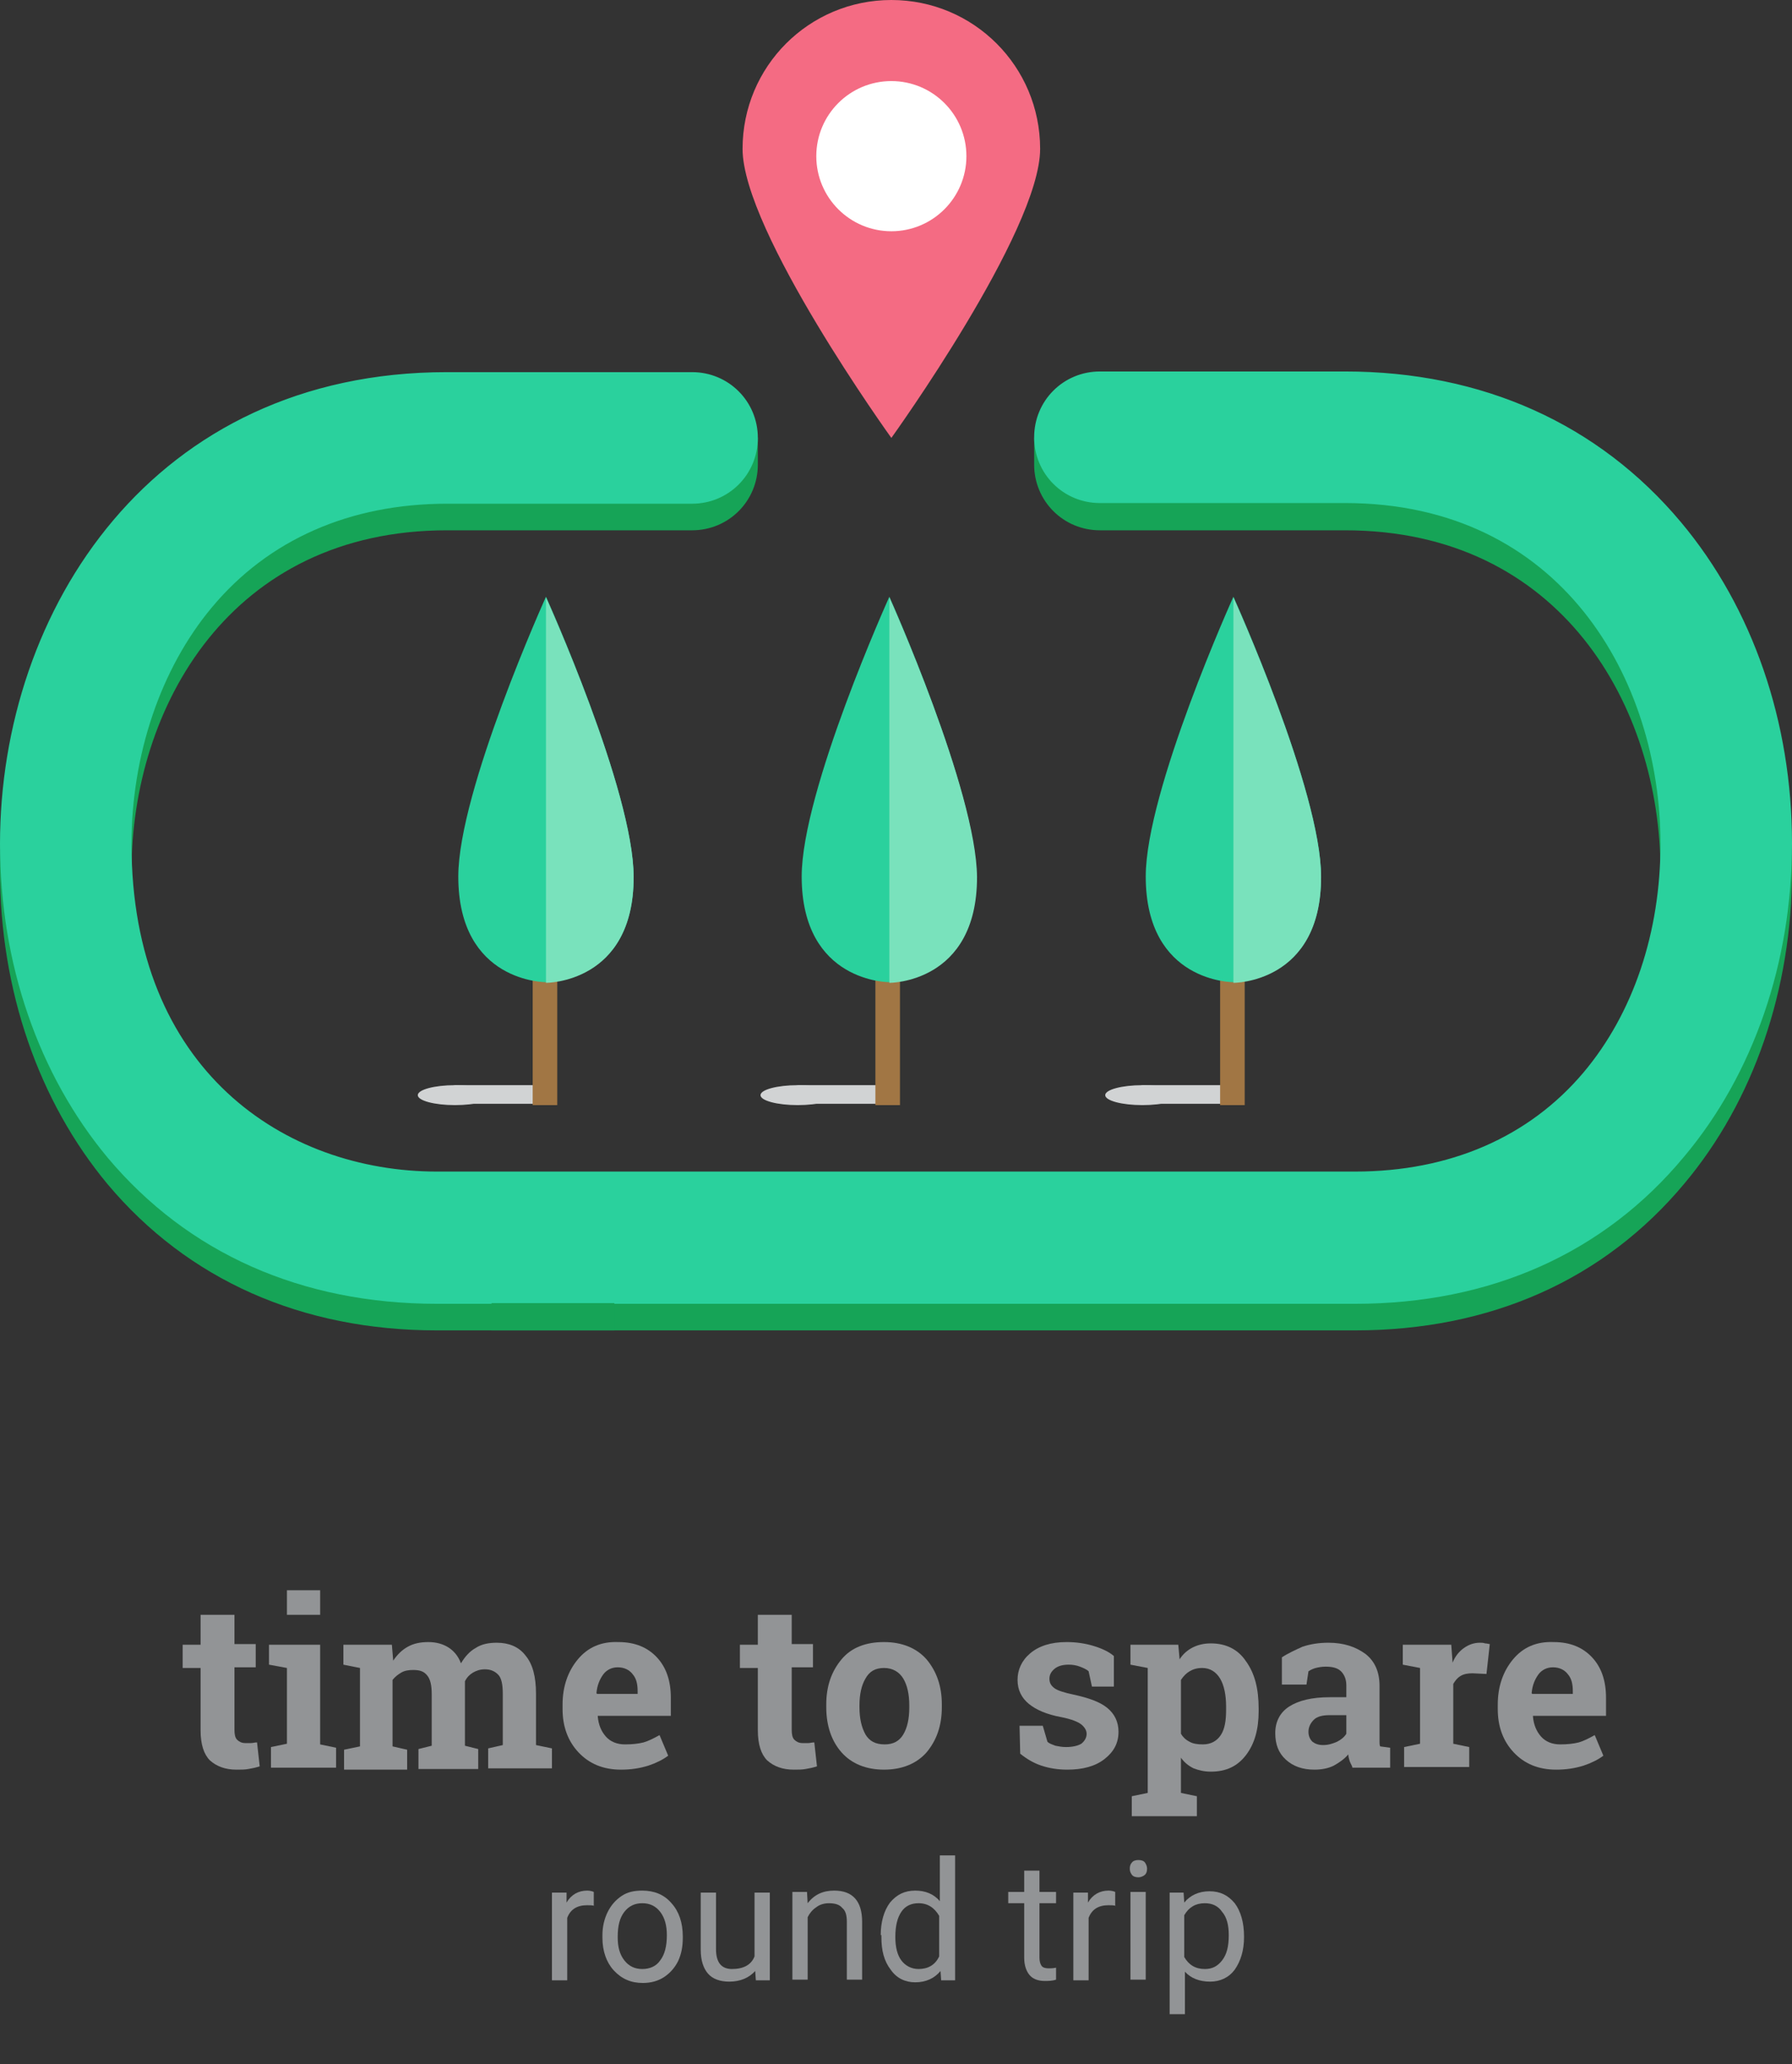 <?xml version="1.0" encoding="utf-8"?>
<!-- Generator: Adobe Illustrator 18.1.1, SVG Export Plug-In . SVG Version: 6.00 Build 0)  -->
<svg version="1.1" id="Layer_1" xmlns="http://www.w3.org/2000/svg" xmlns:xlink="http://www.w3.org/1999/xlink" x="0px" y="0px"
	 viewBox="0 0 269.8 310.6" style="enable-background:new 0 0 269.8 310.6;" xml:space="preserve">
<rect x="0" y="0" width="269.8" height="310.6" fill="#333333" stroke="none"/>
<style type="text/css">
	.st0{fill:#58BD98;}
	.st1{fill:#FFFFFF;}
	.st2{fill:#F6899C;}
	.st3{fill:#1A9169;}
	.st4{fill:#2AD19D;}
	.st5{fill:#F46B83;}
	.st6{fill:#17916A;}
	.st7{fill:#AA4660;}
	.st8{fill:#3A5D87;}
	.st9{fill:#527EBB;}
	.st10{fill:#D82908;}
	.st11{fill:#E85749;}
	.st12{fill:#C6AF75;}
	.st13{fill:#A17644;}
	.st14{fill:#79E2BC;}
	.st15{fill:#34B188;}
	.st16{fill:#FCED5E;}
	.st17{fill:#FDE49C;}
	.st18{fill:#E2CC8A;}
	.st19{fill:#D9C081;}
	.st20{fill:#626366;}
	.st21{fill:#CC486A;}
	.st22{fill:#CE5B79;}
	.st23{fill:#939598;}
	.st24{fill:#626467;}
	.st25{fill:#E6D0B8;}
	.st26{fill:#EE6D83;}
	.st27{fill:#5ABABA;}
	.st28{fill:#DEDEDE;}
	.st29{fill:#D1D3D4;}
	.st30{fill:#16A457;}
	.st31{fill:#929496;}
	.st32{fill:#EE6B82;}
	.st33{fill:#F66981;}
	.st34{fill:#16D19B;}
	.st35{fill:#24A45A;}
	.st36{opacity:0.21;}
	.st37{fill:#231F20;}
	.st38{fill-rule:evenodd;clip-rule:evenodd;fill:#FFFFFF;}
	.st39{fill:#F16D83;}
	.st40{fill-rule:evenodd;clip-rule:evenodd;fill:#F56980;}
	.st41{fill:#CCCCCC;}
	.st42{fill:#F36D85;}
	.st43{fill:#F4A6B7;}
	.st44{fill:#CBCBCB;}
	.st45{fill:#F06E85;}
	.st46{fill:#909294;}
	.st47{fill:#F56980;}
	.st48{opacity:0.3;}
	.st49{fill:#E2F2EB;}
</style>
<g>
	<g>
		<g>
			<path class="st30" d="M204,200.2H65.8c-20.4,0-37.5-7.6-49.6-22C5.8,165.7,0,149,0,131C0,95.7,23.1,60,67.3,60h36.9
				c5.3,0,9.9,5.9,9.9,5.9s0,2.8,0,4c0,5.5-4.4,9.9-9.9,9.9H67.3c-32.6,0-47.5,26.6-47.5,51.3c0,34.1,23.1,49.3,46,49.3H204
				c14.3,0,26.2-5.2,34.4-14.9c7.5-8.9,11.6-21.1,11.6-34.4c0-24.7-14.9-51.3-47.5-51.3h-36.9c-5.5,0-9.9-4.4-9.9-9.9c0-1.2,0-4,0-4
				s4.6-5.9,9.9-5.9h36.9c20.7,0,38.2,7.9,50.6,22.7c10.8,12.9,16.7,30.1,16.7,48.3c0,17.9-5.8,34.7-16.2,47.1
				C241.5,192.6,224.4,200.2,204,200.2z"/>
		</g>
	</g>
	<g>
		<g>
			<path class="st29" d="M68.6,163.3h14.2c0.5,0,0.8,0.4,0.8,0.8v1.2c0,0.5-0.4,0.8-0.8,0.8H68.6c-0.5,0-0.8-0.4-0.8-0.8v-1.2
				C67.8,163.7,68.2,163.3,68.6,163.3z"/>
		</g>
		<g>
			<ellipse class="st29" cx="68.5" cy="164.8" rx="5.6" ry="1.5"/>
		</g>
	</g>
	<g>
		<rect x="80.2" y="116.9" class="st13" width="3.7" height="49.4"/>
	</g>
	<g>
		<path class="st4" d="M82.2,147.8c0,0-13.2,0.1-13.2-15.9c0-12.9,13.2-42.1,13.2-42.1S95.4,119,95.4,132
			C95.4,148,82.2,147.8,82.2,147.8z"/>
	</g>
	<g>
		<path class="st14" d="M82.2,89.9v58c0,0,13.2,0.1,13.2-15.9C95.4,119,82.2,89.9,82.2,89.9z"/>
	</g>
	<g>
		<g>
			<path class="st29" d="M120.3,163.3h14.2c0.5,0,0.8,0.4,0.8,0.8v1.2c0,0.5-0.4,0.8-0.8,0.8h-14.2c-0.5,0-0.8-0.4-0.8-0.8v-1.2
				C119.4,163.7,119.8,163.3,120.3,163.3z"/>
		</g>
		<g>
			<ellipse class="st29" cx="120.1" cy="164.8" rx="5.6" ry="1.5"/>
		</g>
	</g>
	<g>
		<rect x="131.8" y="116.9" class="st13" width="3.7" height="49.4"/>
	</g>
	<g>
		<path class="st4" d="M133.9,147.8c0,0-13.2,0.1-13.2-15.9c0-12.9,13.2-42.1,13.2-42.1S147,119,147,132
			C147,148,133.9,147.8,133.9,147.8z"/>
	</g>
	<g>
		<path class="st14" d="M133.9,89.9v58c0,0,13.2,0.1,13.2-15.9C147,119,133.9,89.9,133.9,89.9z"/>
	</g>
	<g>
		<g>
			<path class="st29" d="M172.1,163.3h14.2c0.5,0,0.8,0.4,0.8,0.8v1.2c0,0.5-0.4,0.8-0.8,0.8h-14.2c-0.5,0-0.8-0.4-0.8-0.8v-1.2
				C171.3,163.7,171.7,163.3,172.1,163.3z"/>
		</g>
		<g>
			<ellipse class="st29" cx="172" cy="164.8" rx="5.6" ry="1.5"/>
		</g>
	</g>
	<g>
		<rect x="183.7" y="116.9" class="st13" width="3.7" height="49.4"/>
	</g>
	<g>
		<path class="st4" d="M185.7,147.8c0,0-13.2,0.1-13.2-15.9c0-12.9,13.2-42.1,13.2-42.1s13.2,29.2,13.2,42.1
			C198.9,148,185.7,147.8,185.7,147.8z"/>
	</g>
	<g>
		<path class="st14" d="M185.7,89.9v58c0,0,13.2,0.1,13.2-15.9C198.9,119,185.7,89.9,185.7,89.9z"/>
	</g>
	<g>
		<g>
			<path class="st31" d="M35.3,242.9v4.5h3.2v3.5h-3.2v9.4c0,0.7,0.1,1.2,0.4,1.5c0.3,0.3,0.7,0.5,1.2,0.5c0.3,0,0.6,0,0.9,0
				c0.3,0,0.5-0.1,0.9-0.1l0.4,3.6c-0.6,0.2-1.1,0.3-1.7,0.4c-0.5,0.1-1.1,0.1-1.8,0.1c-1.7,0-3-0.5-4-1.4c-0.9-0.9-1.4-2.4-1.4-4.5
				v-9.4h-2.7v-3.5h2.7v-4.5H35.3z"/>
		</g>
		<g>
			<path class="st31" d="M40.8,262.9l2.4-0.5V251l-2.7-0.5v-3h7.7v15l2.4,0.5v3h-9.8V262.9z M48.2,243h-5v-3.7h5V243z"/>
		</g>
		<g>
			<path class="st31" d="M51.7,250.5v-3H59l0.2,2.4c0.6-0.9,1.3-1.6,2.2-2.1c0.9-0.5,1.9-0.7,3.1-0.7c1.2,0,2.2,0.3,3,0.8
				c0.8,0.5,1.5,1.3,1.9,2.4c0.6-1,1.3-1.8,2.2-2.3c0.9-0.6,2-0.8,3.2-0.8c1.8,0,3.3,0.6,4.3,1.9c1.1,1.3,1.6,3.2,1.6,5.8v7.7
				l2.4,0.5v3h-9.6v-3l2.2-0.5v-7.7c0-1.4-0.2-2.4-0.7-2.9c-0.5-0.5-1.1-0.8-2-0.8c-0.7,0-1.3,0.2-1.8,0.5c-0.5,0.3-0.9,0.7-1.2,1.3
				c0,0.2,0,0.4,0,0.6c0,0.2,0,0.3,0,0.5v8.6l2,0.5v3h-9v-3l2-0.5v-7.7c0-1.4-0.2-2.3-0.7-2.9c-0.5-0.6-1.1-0.8-2.1-0.8
				c-0.7,0-1.3,0.1-1.8,0.4c-0.5,0.3-0.9,0.6-1.3,1.1v10l2.2,0.5v3h-9.5v-3l2.4-0.5V251L51.7,250.5z"/>
		</g>
		<g>
			<path class="st31" d="M93.5,266.3c-2.7,0-4.8-0.9-6.4-2.6c-1.6-1.7-2.4-3.9-2.4-6.5v-0.7c0-2.7,0.8-5,2.3-6.8s3.5-2.7,6.1-2.6
				c2.5,0,4.4,0.8,5.8,2.3c1.4,1.5,2.1,3.5,2.1,6.1v2.7h-11l0,0.1c0.1,1.2,0.5,2.2,1.2,3s1.7,1.2,2.9,1.2c1.1,0,2-0.1,2.8-0.3
				c0.7-0.2,1.5-0.6,2.4-1.1l1.3,3.1c-0.8,0.6-1.8,1.1-3,1.5C96.3,266.1,95,266.3,93.5,266.3z M93,250.9c-0.9,0-1.7,0.4-2.2,1.1
				c-0.5,0.7-0.9,1.6-1,2.8l0.1,0.1H96v-0.4c0-1.1-0.2-1.9-0.7-2.5C94.8,251.3,94,250.9,93,250.9z"/>
		</g>
		<g>
			<path class="st31" d="M119.2,242.9v4.5h3.2v3.5h-3.2v9.4c0,0.7,0.1,1.2,0.4,1.5c0.3,0.3,0.7,0.5,1.2,0.5c0.3,0,0.6,0,0.9,0
				c0.3,0,0.5-0.1,0.9-0.1l0.4,3.6c-0.6,0.2-1.1,0.3-1.7,0.4c-0.5,0.1-1.1,0.1-1.8,0.1c-1.7,0-3-0.5-4-1.4c-0.9-0.9-1.4-2.4-1.4-4.5
				v-9.4h-2.7v-3.5h2.7v-4.5H119.2z"/>
		</g>
		<g>
			<path class="st31" d="M124.4,256.5c0-2.8,0.8-5,2.3-6.8c1.5-1.8,3.7-2.6,6.4-2.6c2.7,0,4.9,0.9,6.4,2.6c1.5,1.8,2.3,4,2.3,6.8
				v0.4c0,2.8-0.8,5-2.3,6.8c-1.5,1.7-3.7,2.6-6.4,2.6c-2.7,0-4.9-0.9-6.4-2.6c-1.5-1.7-2.3-4-2.3-6.8V256.5z M129.4,256.9
				c0,1.7,0.3,3,0.9,4.1c0.6,1,1.5,1.5,2.9,1.5c1.3,0,2.2-0.5,2.8-1.5c0.6-1,0.9-2.4,0.9-4v-0.4c0-1.6-0.3-3-0.9-4
				c-0.6-1-1.6-1.6-2.9-1.6s-2.2,0.5-2.8,1.6c-0.6,1-0.9,2.4-0.9,4V256.9z"/>
		</g>
		<g>
			<path class="st31" d="M167.7,253.8h-3.3l-0.5-2.3c-0.3-0.3-0.8-0.5-1.3-0.7c-0.5-0.2-1.1-0.3-1.7-0.3c-0.9,0-1.6,0.2-2.1,0.6
				c-0.5,0.4-0.8,0.9-0.8,1.5c0,0.6,0.2,1,0.7,1.4c0.5,0.4,1.5,0.7,2.9,1c2.3,0.5,4,1.1,5.1,2c1.1,0.9,1.7,2.1,1.7,3.6
				c0,1.7-0.7,3-2.1,4.1c-1.4,1.1-3.3,1.6-5.6,1.6c-1.4,0-2.7-0.2-3.9-0.6c-1.2-0.4-2.2-1-3.2-1.8l-0.1-4.2h3.5l0.7,2.4
				c0.3,0.3,0.7,0.4,1.2,0.6c0.5,0.1,1,0.2,1.6,0.2c1,0,1.8-0.2,2.3-0.5c0.5-0.4,0.8-0.9,0.8-1.5c0-0.5-0.3-1-0.8-1.4
				c-0.5-0.4-1.5-0.8-3-1.1c-2.2-0.4-3.8-1.1-4.9-2c-1.1-0.9-1.7-2.1-1.7-3.6c0-1.5,0.6-2.9,1.9-4c1.3-1.1,3.1-1.7,5.5-1.7
				c1.4,0,2.8,0.2,4.1,0.6c1.3,0.4,2.3,0.9,3,1.5L167.7,253.8z"/>
		</g>
		<g>
			<path class="st31" d="M170.2,250.5v-3h7.2l0.2,2.2c0.5-0.8,1.2-1.4,2-1.8c0.8-0.4,1.7-0.6,2.7-0.6c2.3,0,4.1,0.9,5.3,2.7
				c1.3,1.8,1.9,4.1,1.9,7.1v0.4c0,2.7-0.6,4.9-1.9,6.6c-1.3,1.7-3,2.5-5.3,2.5c-1,0-1.8-0.2-2.6-0.5c-0.8-0.4-1.4-0.9-1.9-1.6v5.3
				l2.4,0.5v3h-9.8v-3l2.4-0.5V251L170.2,250.5z M184.6,256.8c0-1.7-0.3-3.2-0.9-4.2s-1.5-1.6-2.7-1.6c-0.8,0-1.4,0.2-1.9,0.5
				c-0.5,0.3-0.9,0.7-1.3,1.3v8.1c0.3,0.5,0.7,0.9,1.3,1.2c0.5,0.3,1.2,0.4,2,0.4c1.2,0,2.1-0.5,2.7-1.4c0.6-0.9,0.8-2.2,0.8-3.8
				V256.8z"/>
		</g>
		<g>
			<path class="st31" d="M203.6,265.9c-0.1-0.3-0.3-0.6-0.4-0.9c-0.1-0.3-0.2-0.7-0.2-1c-0.6,0.7-1.3,1.2-2.2,1.7
				c-0.8,0.4-1.8,0.6-2.9,0.6c-1.8,0-3.2-0.5-4.3-1.5s-1.6-2.3-1.6-4c0-1.7,0.7-3.1,2.1-4c1.4-0.9,3.4-1.4,6.1-1.4h2.5v-1.8
				c0-0.9-0.3-1.6-0.8-2.1s-1.3-0.7-2.3-0.7c-0.6,0-1.1,0.1-1.5,0.2s-0.8,0.3-1.1,0.5l-0.3,2H193l0-4.1c0.9-0.6,2-1.1,3.1-1.6
				c1.2-0.4,2.5-0.6,3.9-0.6c2.3,0,4.1,0.6,5.6,1.7c1.4,1.1,2.1,2.7,2.1,4.8v7.6c0,0.3,0,0.6,0,0.8c0,0.3,0,0.5,0.1,0.7l1.5,0.2v3
				H203.6z M199.2,262.6c0.8,0,1.4-0.2,2.1-0.5c0.6-0.3,1.1-0.7,1.4-1.2v-2.8h-2.5c-1.1,0-1.9,0.2-2.4,0.7c-0.5,0.5-0.8,1.1-0.8,1.8
				c0,0.6,0.2,1.1,0.6,1.5C198,262.4,198.5,262.6,199.2,262.6z"/>
		</g>
		<g>
			<path class="st31" d="M211.4,262.9l2.4-0.5V251l-2.6-0.5v-3h7.3l0.2,2.7c0.4-1,1-1.7,1.7-2.2c0.7-0.5,1.5-0.8,2.4-0.8
				c0.3,0,0.5,0,0.8,0.1c0.3,0,0.5,0.1,0.7,0.1l-0.5,4.5l-2.1-0.1c-0.7,0-1.3,0.1-1.8,0.4s-0.8,0.7-1.1,1.2v9l2.4,0.5v3h-9.8V262.9z
				"/>
		</g>
		<g>
			<path class="st31" d="M234.3,266.3c-2.7,0-4.8-0.9-6.4-2.6c-1.6-1.7-2.4-3.9-2.4-6.5v-0.7c0-2.7,0.8-5,2.3-6.8s3.5-2.7,6.1-2.6
				c2.5,0,4.4,0.8,5.8,2.3c1.4,1.5,2.1,3.5,2.1,6.1v2.7h-11l0,0.1c0.1,1.2,0.5,2.2,1.2,3s1.7,1.2,2.9,1.2c1.1,0,2-0.1,2.8-0.3
				c0.7-0.2,1.5-0.6,2.4-1.1l1.3,3.1c-0.8,0.6-1.8,1.1-3,1.5C237.1,266.1,235.8,266.3,234.3,266.3z M233.8,250.9
				c-0.9,0-1.7,0.4-2.2,1.1c-0.5,0.7-0.9,1.6-1,2.8l0.1,0.1h6.1v-0.4c0-1.1-0.2-1.9-0.7-2.5C235.6,251.3,234.8,250.9,233.8,250.9z"
				/>
		</g>
		<g>
			<path class="st31" d="M89.5,286.8c-0.3-0.1-0.7-0.1-1.1-0.1c-1.5,0-2.5,0.6-3,1.9v9.4h-2.3v-13.2h2.2l0,1.5
				c0.7-1.2,1.8-1.8,3.1-1.8c0.4,0,0.8,0.1,1,0.2V286.8z"/>
		</g>
		<g>
			<path class="st31" d="M90.7,291.2c0-1.3,0.3-2.5,0.8-3.5c0.5-1,1.2-1.8,2.1-2.4c0.9-0.6,1.9-0.8,3.1-0.8c1.8,0,3.3,0.6,4.4,1.9
				c1.1,1.2,1.7,2.9,1.7,5v0.2c0,1.3-0.2,2.4-0.7,3.5c-0.5,1-1.2,1.8-2.1,2.4c-0.9,0.6-2,0.9-3.2,0.9c-1.8,0-3.2-0.6-4.4-1.9
				c-1.1-1.2-1.7-2.9-1.7-4.9V291.2z M93,291.5c0,1.5,0.3,2.6,1,3.5s1.6,1.3,2.7,1.3c1.1,0,2.1-0.4,2.7-1.3c0.7-0.9,1-2.2,1-3.8
				c0-1.4-0.3-2.6-1-3.5c-0.7-0.9-1.6-1.3-2.7-1.3c-1.1,0-2,0.4-2.7,1.3C93.3,288.6,93,289.8,93,291.5z"/>
		</g>
		<g>
			<path class="st31" d="M113.7,296.6c-0.9,1-2.2,1.6-3.9,1.6c-1.4,0-2.5-0.4-3.2-1.2c-0.7-0.8-1.1-2-1.1-3.6v-8.6h2.3v8.5
				c0,2,0.8,3,2.4,3c1.7,0,2.9-0.6,3.4-1.9v-9.6h2.3v13.2h-2.1L113.7,296.6z"/>
		</g>
		<g>
			<path class="st31" d="M121.5,284.7l0.1,1.7c1-1.3,2.3-1.9,4-1.9c2.8,0,4.2,1.6,4.2,4.7v8.7h-2.3v-8.7c0-1-0.2-1.7-0.7-2.1
				c-0.4-0.5-1.1-0.7-2-0.7c-0.7,0-1.4,0.2-1.9,0.6c-0.6,0.4-1,0.9-1.3,1.5v9.4h-2.3v-13.2H121.5z"/>
		</g>
		<g>
			<path class="st31" d="M132.6,291.2c0-2,0.5-3.7,1.4-4.9c1-1.2,2.2-1.8,3.8-1.8c1.5,0,2.8,0.5,3.7,1.6v-6.9h2.3v18.8h-2.1
				l-0.1-1.4c-0.9,1.1-2.2,1.7-3.8,1.7c-1.5,0-2.8-0.6-3.7-1.9c-1-1.3-1.4-2.9-1.4-4.9V291.2z M134.8,291.5c0,1.5,0.3,2.7,0.9,3.5
				c0.6,0.8,1.5,1.3,2.6,1.3c1.4,0,2.5-0.6,3.1-1.9v-6.1c-0.7-1.2-1.7-1.9-3.1-1.9c-1.1,0-2,0.4-2.6,1.3S134.8,289.8,134.8,291.5z"
				/>
		</g>
		<g>
			<path class="st31" d="M156.5,281.5v3.2h2.5v1.7h-2.5v8.2c0,0.5,0.1,0.9,0.3,1.2s0.6,0.4,1.1,0.4c0.3,0,0.6,0,1.1-0.1v1.8
				c-0.6,0.2-1.2,0.2-1.7,0.2c-1,0-1.8-0.3-2.3-0.9c-0.5-0.6-0.8-1.5-0.8-2.6v-8.2h-2.4v-1.7h2.4v-3.2H156.5z"/>
		</g>
		<g>
			<path class="st31" d="M168,286.8c-0.3-0.1-0.7-0.1-1.1-0.1c-1.5,0-2.5,0.6-3,1.9v9.4h-2.3v-13.2h2.2l0,1.5
				c0.7-1.2,1.8-1.8,3.1-1.8c0.4,0,0.8,0.1,1,0.2V286.8z"/>
		</g>
		<g>
			<path class="st31" d="M170.1,281.2c0-0.4,0.1-0.7,0.3-0.9c0.2-0.3,0.6-0.4,1-0.4s0.8,0.1,1,0.4c0.2,0.3,0.3,0.6,0.3,0.9
				c0,0.4-0.1,0.7-0.3,0.9s-0.6,0.4-1,0.4s-0.8-0.1-1-0.4S170.1,281.6,170.1,281.2z M172.5,297.9h-2.3v-13.2h2.3V297.9z"/>
		</g>
		<g>
			<path class="st31" d="M187.3,291.5c0,2-0.5,3.6-1.4,4.9c-0.9,1.2-2.2,1.8-3.7,1.8c-1.6,0-2.9-0.5-3.8-1.5v6.4h-2.3v-18.3h2.1
				l0.1,1.5c0.9-1.1,2.2-1.7,3.8-1.7c1.6,0,2.8,0.6,3.8,1.8c0.9,1.2,1.4,2.9,1.4,5V291.5z M185,291.2c0-1.5-0.3-2.7-1-3.5
				c-0.6-0.9-1.5-1.3-2.6-1.3c-1.4,0-2.4,0.6-3.1,1.8v6.3c0.7,1.2,1.7,1.8,3.1,1.8c1.1,0,1.9-0.4,2.6-1.3S185,292.9,185,291.2z"/>
		</g>
	</g>
	<g>
		<path class="st5" d="M156.6,22.4c0,12.4-22.4,43.5-22.4,43.5s-22.4-31.1-22.4-43.5S121.8,0,134.2,0S156.6,10,156.6,22.4z"/>
	</g>
	<g>
		<circle class="st1" cx="134.2" cy="23.5" r="11.3"/>
	</g>
	<g>
		<path class="st4" d="M204,196.2H65.8c-20.4,0-37.5-7.6-49.6-22C5.8,161.7,0,145,0,127C0,91.7,23.1,56,67.3,56h36.9
			c5.5,0,9.9,4.4,9.9,9.9s-4.4,9.9-9.9,9.9H67.3c-14.6,0-26.9,5.4-35.4,15.6c-7.7,9.2-12.1,22.2-12.1,35.6c0,34.1,23.1,49.3,46,49.3
			H204c14.3,0,26.2-5.2,34.4-14.9c7.5-8.9,11.6-21.1,11.6-34.4c0-24.7-14.9-51.3-47.5-51.3h-36.9c-5.5,0-9.9-4.4-9.9-9.9
			s4.4-9.9,9.9-9.9h36.9c20.7,0,38.2,7.9,50.6,22.7c10.8,12.9,16.7,30.1,16.7,48.3c0,17.9-5.8,34.7-16.2,47.1
			C241.5,188.6,224.4,196.2,204,196.2z"/>
	</g>
	<g>
		<rect x="74" y="196.1" class="st30" width="18.5" height="4.1"/>
	</g>
</g>
</svg>
